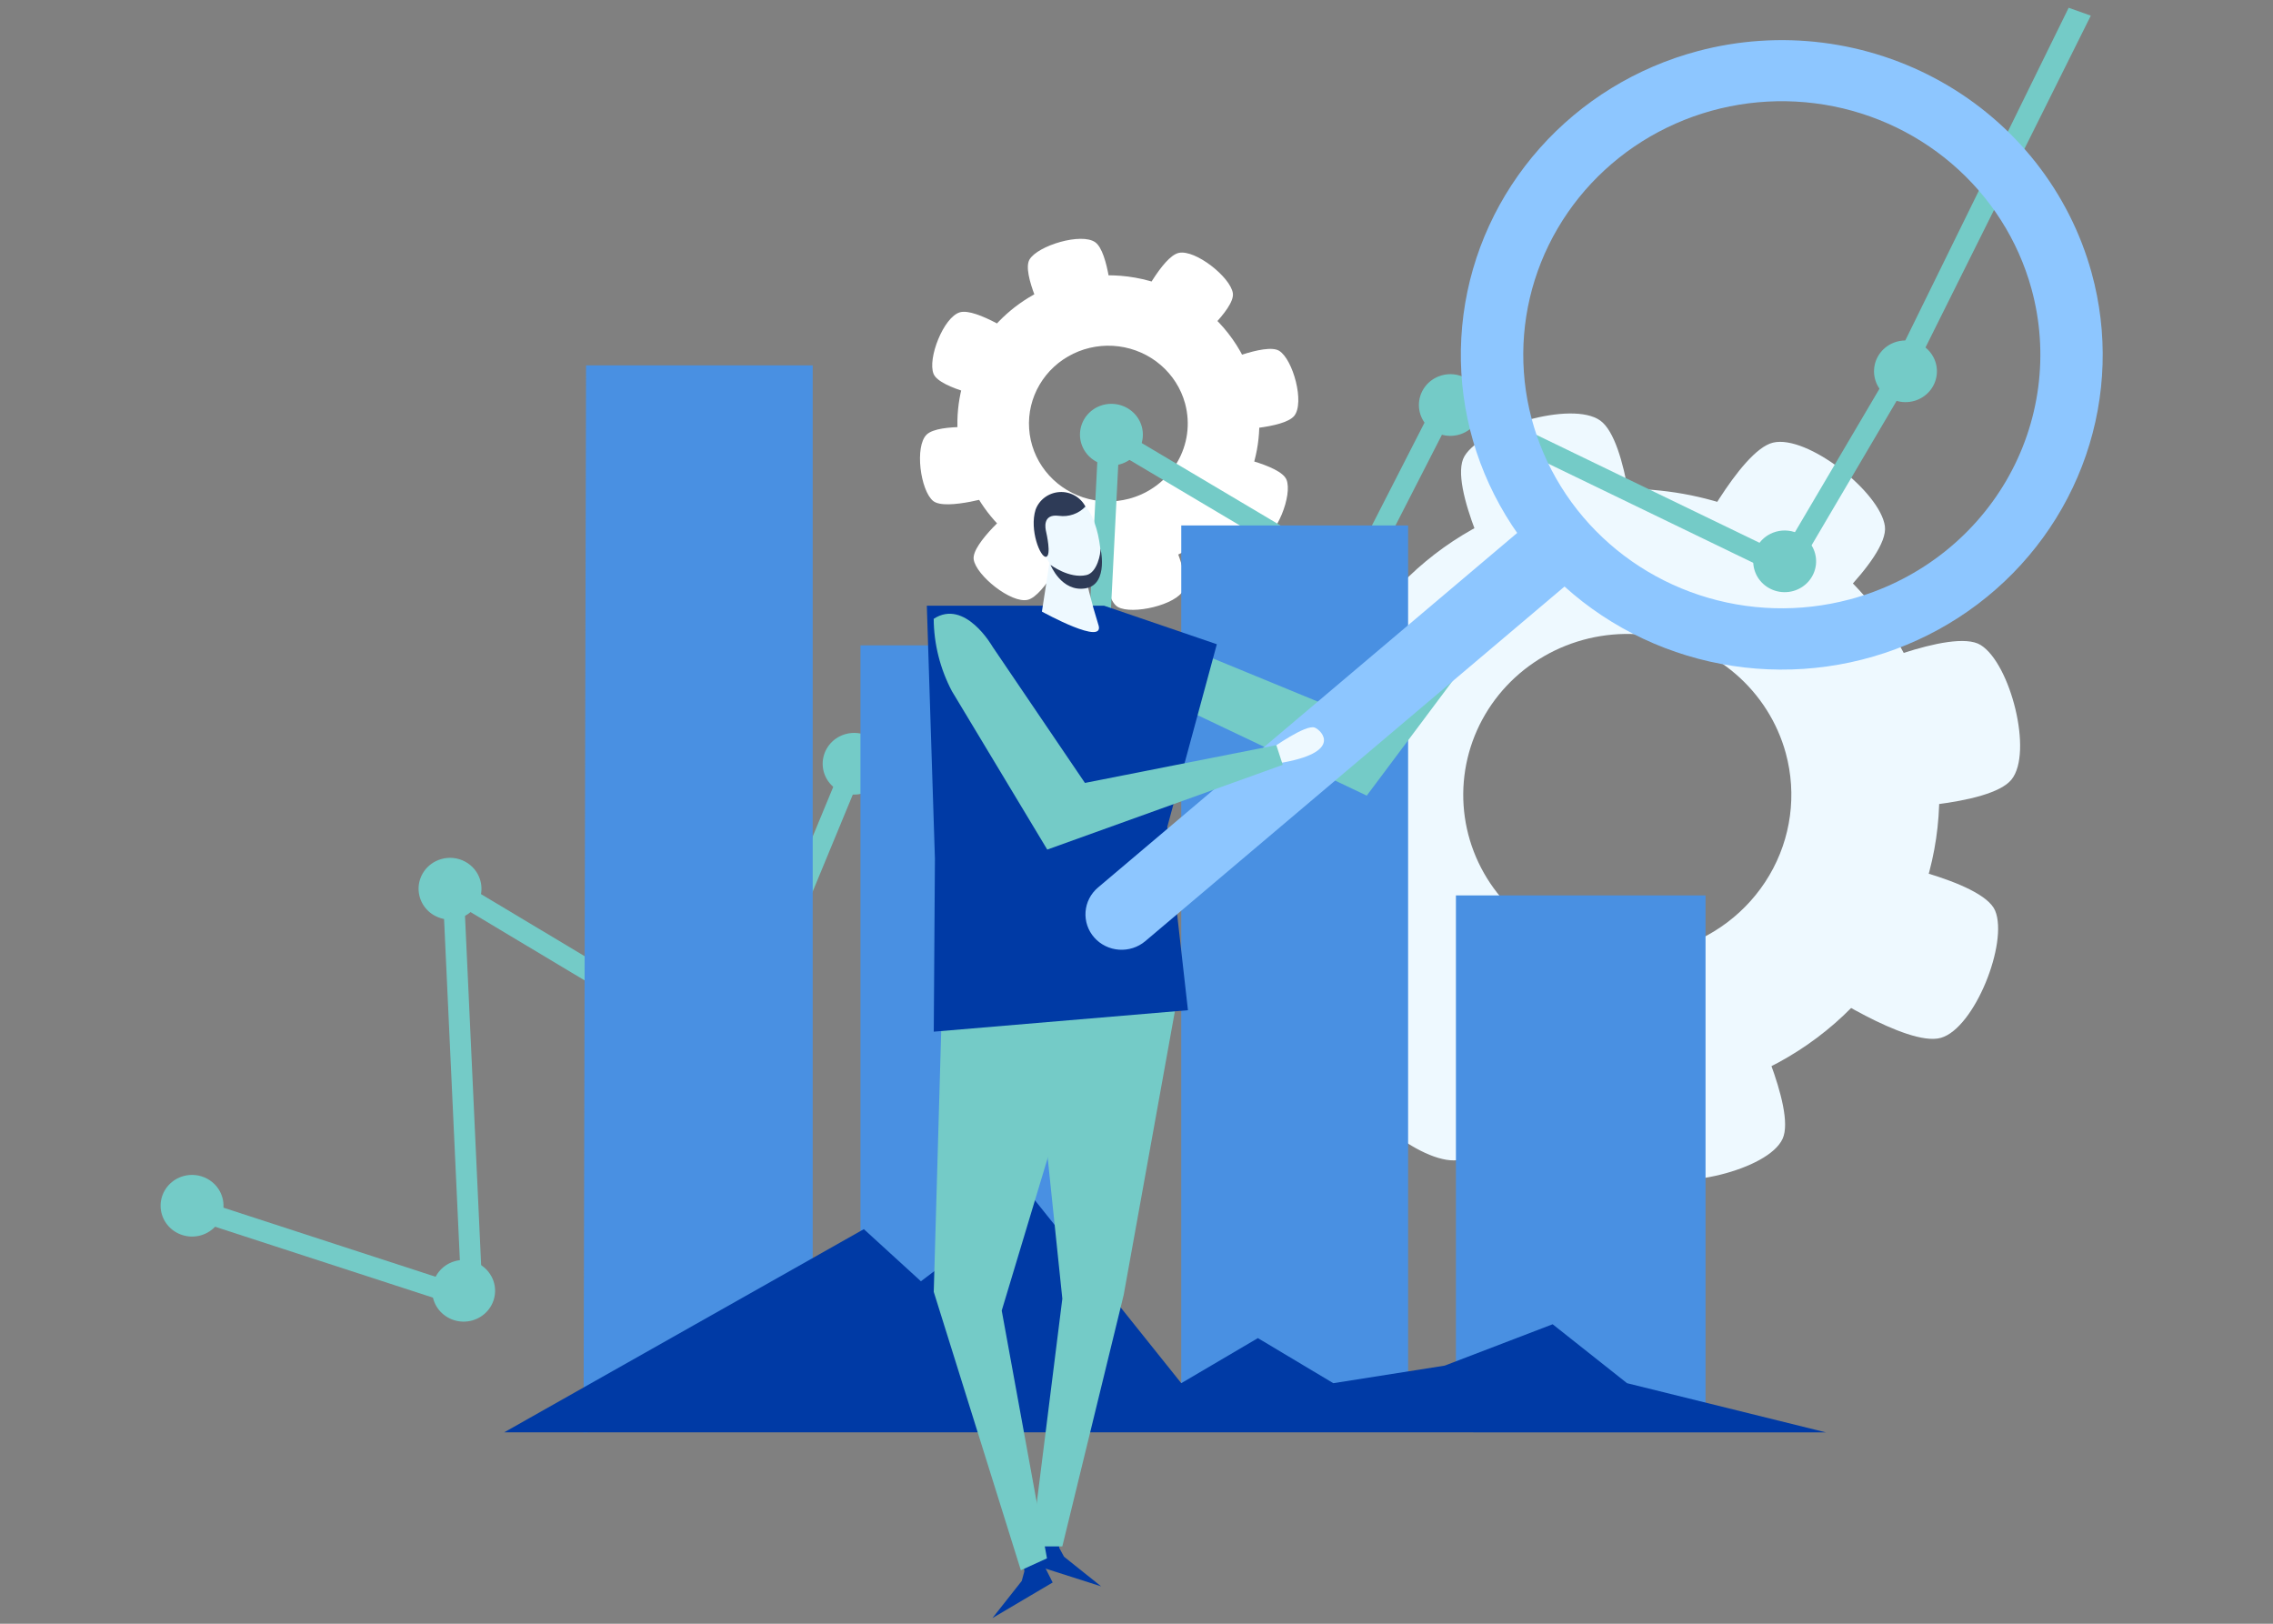 <svg width="140" height="100" fill="none" xmlns="http://www.w3.org/2000/svg"><rect width="100%" height="100%" fill="#808080" stroke="none"/><path d="M95.261 30.752c-3.671.964-6.968 2.974-9.473 5.776-2.506 2.801-4.109 6.269-4.605 9.963-.496 3.694.136 7.45 1.816 10.792 1.681 3.342 4.335 6.121 7.625 7.984 3.291 1.863 7.072 2.728 10.864 2.485 3.792-.243 7.425-1.584 10.441-3.852 3.015-2.268 5.276-5.362 6.498-8.891 1.222-3.529 1.349-7.333.366-10.932-.652-2.39-1.778-4.631-3.314-6.595-1.536-1.964-3.451-3.611-5.636-4.849-2.186-1.237-4.598-2.04-7.1-2.363-2.502-.323-5.044-.159-7.481.482zm7.586 27.769c-1.93.508-3.971.442-5.864-.187-1.892-.63-3.553-1.796-4.77-3.35-1.216-1.555-1.936-3.429-2.067-5.384-.13-1.956.333-3.905 1.332-5.603 1-1.697 2.49-3.066 4.283-3.933 1.792-.867 3.807-1.193 5.789-.937 1.982.256 3.841 1.082 5.344 2.375 1.503 1.292 2.58 2.993 3.098 4.886.691 2.538.328 5.242-1.012 7.517-1.339 2.275-3.545 3.936-6.133 4.617z" fill="#EEF9FF"/><path d="M100.732 33.846l-8.361 2.198s-3.222-6.164-2.171-7.947c1.052-1.783 6.614-3.446 8.362-2.198 1.747 1.248 2.17 7.947 2.17 7.947zM107.631 62.181l-8.366 2.198s.353 6.916 2.171 7.947c1.819 1.031 7.484-.256 8.361-2.198.854-1.88-2.166-7.947-2.166-7.947zM89.057 38.033l-3.349 7.835s-6.942-1.275-7.737-3.179c-.822-1.965 1.265-7.238 3.345-7.831 2.02-.574 7.741 3.175 7.741 3.175zM85.456 49.581l.842 8.451s-6.721 2.109-8.35.802c-1.629-1.306-2.372-6.978-.842-8.451 1.53-1.473 8.35-.802 8.35-.802zM115.709 49.814l-1.899-8.284s6.417-2.904 8.184-1.806c1.831 1.136 3.242 6.625 1.898 8.288-1.345 1.663-8.183 1.803-8.183 1.803zM104.105 33.819l6.907 5.133s5.36-4.509 5.083-6.548c-.292-2.105-4.787-5.648-6.89-5.144-2.049.488-5.1 6.559-5.1 6.559zM95.055 64.871l-6.888-5.144s-5.368 4.505-5.083 6.544c.292 2.101 4.787 5.652 6.886 5.144 2.099-.508 5.085-6.544 5.085-6.544zM111.802 60.742l3.345-7.831s6.946 1.272 7.74 3.175c.819 1.966-1.264 7.238-3.344 7.831-2.079.593-7.741-3.175-7.741-3.175z" fill="#EEF9FF"/><path d="M65.862 17.265c-1.777.466-3.372 1.439-4.585 2.795-1.213 1.356-1.989 3.034-2.229 4.822-.24 1.788.066 3.606.879 5.223.813 1.618 2.098 2.962 3.69 3.864 1.593.902 3.422 1.32 5.258 1.202 1.835-.118 3.594-.767 5.053-1.865 1.459-1.098 2.554-2.596 3.145-4.303.591-1.708.652-3.549.176-5.291-.638-2.335-2.197-4.326-4.332-5.535-2.135-1.209-4.673-1.537-7.054-.912zm3.673 13.452c-.934.246-1.922.215-2.838-.09-.916-.304-1.72-.869-2.309-1.621-.589-.752-.938-1.659-1.001-2.605-.064-.947.16-1.89.644-2.712.483-.822 1.204-1.484 2.072-1.904.868-.42 1.842-.578 2.801-.454.959.124 1.859.523 2.587 1.149.727.625 1.249 1.448 1.5 2.364.335 1.228.159 2.536-.489 3.637-.648 1.101-1.715 1.905-2.966 2.236z" fill="#fff"/><path d="M68.507 18.762l-4.048 1.062s-1.558-2.981-1.048-3.842c.51-.861 3.202-1.671 4.048-1.062.846.609 1.048 3.842 1.048 3.842zM71.848 32.473l-4.048 1.062s.17 3.345 1.052 3.846c.882.5 3.621-.124 4.048-1.062.427-.938-1.052-3.846-1.052-3.846zM62.862 20.789l-1.617 3.788s-3.361-.616-3.744-1.551c-.383-.934.609-3.489 1.617-3.791 1.008-.302 3.744 1.554 3.744 1.554zM61.118 26.375l.395 4.09s-3.254 1.02-4.037.388c-.783-.632-1.158-3.369-.395-4.094.763-.725 4.037-.384 4.037-.384zM75.758 26.488l-.921-4.009s3.103-1.403 3.954-.872c.85.531 1.581 3.206.921 4.008-.66.802-3.954.872-3.954.872zM70.14 18.742l3.337 2.489s2.597-2.179 2.459-3.167c-.138-.989-2.313-2.714-3.333-2.489-1.02.225-2.463 3.167-2.463 3.167zM65.764 33.772l-3.333-2.489s-2.601 2.183-2.459 3.167c.142.985 2.317 2.737 3.333 2.489 1.016-.248 2.459-3.167 2.459-3.167zM73.872 31.776l1.617-3.788s3.361.613 3.748 1.551c.388.938-.613 3.489-1.621 3.791-1.008.302-3.744-1.554-3.744-1.554z" fill="#fff"/><path d="M29.775 80.928l-18.052-5.873.407-1.21 16.265 5.296-1.182-25.52 17.613 10.544 7.425-17.953 14.158 5.524 1.313-25.993 15.466 9.184 5.61-10.967 20.973 10.145 6.776-11.498L127.414.479l1.364.485-11.05 22.178-7.44 12.634-20.906-10.114-5.665 11.064-14.806-8.792-1.297 25.644-14.644-5.714-7.516 18.17-16.834-10.079 1.154 24.974z" fill="#74CBC7"/><path d="M30.277 78.621c.176.334.248.711.205 1.085-.043.373-.197.726-.444 1.013-.247.287-.575.496-.944.601-.368.104-.76.099-1.125-.015-.365-.114-.688-.332-.927-.625-.239-.294-.384-.65-.416-1.025-.032-.374.049-.75.235-1.079.185-.329.466-.597.806-.769.456-.231.987-.275 1.476-.122.489.153.897.489 1.133.937zM13.55 73.384c.176.334.247.711.204 1.084-.043.373-.197.726-.444 1.013-.247.287-.575.496-.943.6-.368.104-.759.099-1.124-.015-.365-.114-.688-.331-.927-.624-.239-.293-.384-.65-.417-1.024-.033-.374.048-.749.233-1.078.185-.329.465-.597.805-.77.457-.231.988-.275 1.478-.123.49.153.898.489 1.135.937zM29.439 53.861c.176.334.247.711.204 1.084-.043.373-.197.726-.444 1.013-.247.287-.575.496-.943.6-.368.104-.759.099-1.124-.015-.365-.114-.688-.331-.927-.624-.239-.293-.384-.65-.417-1.024-.033-.374.049-.75.233-1.079.185-.329.465-.597.805-.77.226-.116.473-.186.727-.208.254-.022.51.006.752.082.243.076.468.198.663.359.195.161.355.359.471.581zM46.728 64.138c.176.334.248.711.205 1.085-.043.373-.197.726-.444 1.013-.247.287-.575.496-.944.601-.368.104-.76.099-1.125-.015-.365-.114-.688-.332-.927-.625-.239-.294-.384-.65-.416-1.025-.032-.374.049-.75.235-1.079.185-.329.466-.597.806-.769.456-.231.987-.275 1.476-.122.489.153.897.489 1.133.937zM54.33 46.166c.175.334.246.711.203 1.085-.043.373-.198.726-.446 1.012-.247.287-.576.495-.944.599-.368.104-.76.098-1.125-.016-.365-.115-.687-.332-.926-.626-.239-.294-.383-.651-.415-1.025-.032-.374.05-.75.236-1.078.186-.329.467-.596.807-.768.226-.115.473-.185.727-.206.254-.021.509.007.751.083.242.076.467.198.661.36.194.161.354.359.47.581zM68.737 51.783c.177.334.249.713.207 1.087-.042.374-.197.728-.444 1.016s-.576.498-.945.603c-.369.105-.761.1-1.127-.014-.366-.114-.689-.332-.929-.626-.24-.294-.385-.652-.417-1.027-.032-.375.049-.752.235-1.081.186-.33.467-.598.808-.771.457-.231.988-.275 1.478-.123.49.153.898.489 1.135.937zM70.176 25.895c.176.334.247.711.204 1.084-.043.373-.197.726-.444 1.013-.247.287-.575.496-.943.6-.368.104-.759.099-1.124-.015-.365-.114-.688-.331-.927-.624-.239-.293-.384-.65-.417-1.024-.033-.374.049-.75.233-1.078.185-.329.465-.597.805-.77.457-.23.988-.274 1.478-.121.49.152.898.489 1.135.935zM85.175 34.955c.176.334.247.711.205 1.085-.043.373-.197.726-.445 1.014-.247.287-.575.496-.943.601-.368.104-.76.099-1.125-.015-.365-.114-.688-.332-.926-.625-.239-.294-.384-.65-.416-1.025-.032-.374.05-.75.235-1.079.185-.329.466-.597.806-.769.456-.231.987-.275 1.476-.122.49.153.898.489 1.134.936zM91.05 24.069c.177.334.249.711.206 1.085-.042.374-.196.727-.444 1.014-.247.287-.575.497-.943.601-.369.104-.761.099-1.126-.015-.365-.114-.688-.332-.927-.626-.239-.294-.384-.651-.416-1.026-.032-.375.051-.75.236-1.079.186-.329.467-.596.808-.768.226-.114.472-.184.726-.205.253-.021.507.007.749.083.242.076.466.197.661.358.194.161.354.357.47.579zM111.644 33.699c.175.334.246.712.203 1.085-.044.373-.199.726-.446 1.013-.248.287-.576.495-.944.599-.369.104-.76.098-1.125-.017-.365-.114-.687-.332-.926-.626s-.382-.651-.415-1.025c-.032-.374.051-.75.237-1.078.185-.329.466-.596.807-.768.456-.231.988-.274 1.476-.121.49.153.897.491 1.133.939zM119.084 21.995c.176.334.247.711.204 1.084-.043.373-.197.726-.444 1.013-.247.287-.575.496-.943.6-.368.104-.76.099-1.124-.015-.365-.114-.688-.331-.927-.624-.24-.293-.384-.65-.417-1.024-.032-.374.048-.75.233-1.078.185-.329.465-.597.805-.77.226-.115.473-.185.727-.206.253-.021.509.007.752.082.242.076.468.198.662.358.195.161.356.358.472.58z" fill="#74CBC7"/><path d="M50.056 87.789l-14.114.423.154-65.71h13.96v65.287zM68.381 39.746h-15.383v48.043h15.383V39.746zM86.729 32.361H72.757v55.428h13.972V32.361zM105.049 55.144H89.674v32.645h15.375V55.144z" fill="#4990E2"/><path d="M31.052 88.213l22.155-12.514 3.515 3.21 6.859-5.191 9.176 11.467 4.72-2.776 4.645 2.776 6.863-1.082 6.646-2.547 4.582 3.629 12.244 3.028H31.052z" fill="#003AA5"/><path d="M92.201 36.273s.889-2.349 1.467-2.466c.482-.097 2.332.345-.609 3.035l-.858-.57z" fill="#FFC190"/><path d="M73.789 44.057l10.393 4.943 9.141-12.216-1.012-.798-8.524 8.3-9.488-3.904s-3.088-1.551-3.981.535c.887 1.302 2.077 2.378 3.471 3.14z" fill="#74CBC7"/><path d="M63.739 95.284l-.787.244.142 1.24-.162.597-1.803 2.284 3.708-2.19-1.099-2.175z" fill="#003AA5"/><path d="M64.273 94.019l.826.07.142 1.24.296.543 2.285 1.826-4.115-1.314.565-2.365z" fill="#003AA5"/><path d="M58.05 60.731l-.538 18.829 5.365 17.146 1.609-.733-2.787-15.258 5.847-19.411-9.496-.574z" fill="#74CBC7"/><path d="M63.522 61.614l1.91 18.368-1.91 15.254h1.91l3.78-15.491 3.432-19.015-9.121.884z" fill="#74CBC7"/><path d="M57.513 63.537l15.656-1.322-1.273-11.289 3.052-11.25-6.946-2.373H57.086l.498 15.58-.071 10.653z" fill="#003AA5"/><path d="M64.641 34.641l-.467 3.024s3.997 2.214 3.467.775c-.415-1.319-.748-2.662-.996-4.02l-2.004.221z" fill="#EEF9FF"/><path d="M64.265 31.252c-.182.628-.534 1.853-.095 2.609.439.756 1.111 2.117 2.072 2.353.961.236 1.415-.62 1.522-1.0.174-.613 0-3.915-1.581-4.555-1.182-.481-1.787.116-1.917.593z" fill="#EEF9FF"/><path d="M66.855 31.198c-.206.217-.462.383-.747.482-.285.099-.59.129-.89.088-1.056-.14-.814.841-.791.95.024.109.348 1.512 0 1.574-.348.062-1.032-1.655-.644-2.9.11-.302.308-.566.57-.76.261-.193.575-.307.901-.328.327-.021.652.053.937.212.284.159.515.396.664.682zM64.704 34.788s1.155.872 2.214.628c.668-.155.886-1.357.858-1.601-.028-.244.573 2.171-.913 2.419-1.486.248-2.159-1.446-2.159-1.446z" fill="#2E3B57"/><path d="M104.575 3.146c-3.773 1.002-7.159 3.08-9.728 5.969-2.569 2.889-4.208 6.46-4.708 10.262-.5 3.802.161 7.664 1.9 11.097 1.738 3.433 4.475 6.285 7.867 8.193 3.391 1.908 7.282 2.787 11.182 2.527 3.901-.261 7.635-1.649 10.73-3.991 3.096-2.341 5.414-5.53 6.661-9.163 1.247-3.633 1.368-7.547.347-11.248-.678-2.458-1.844-4.76-3.429-6.776-1.587-2.016-3.562-3.706-5.813-4.973-2.252-1.267-4.737-2.087-7.312-2.413-2.576-.325-5.191-.15-7.697.516zM113.909 36.92c-3.04.807-6.256.713-9.241-.272-2.985-.985-5.605-2.816-7.529-5.261-1.923-2.445-3.065-5.395-3.28-8.476-.215-3.081.508-6.156 2.075-8.834 1.568-2.679 3.91-4.842 6.731-6.215 2.821-1.373 5.994-1.896 9.118-1.501 3.123.395 6.058 1.689 8.431 3.719 2.374 2.03 4.08 4.705 4.904 7.686.547 1.979.69 4.045.422 6.079-.267 2.034-.94 3.996-1.98 5.775-1.042 1.779-2.43 3.339-4.085 4.592-1.656 1.253-3.547 2.173-5.566 2.709z" fill="#8DC6FF"/><path d="M70.54 57.963c-.448.378-1.03.566-1.619.524-.589-.042-1.137-.311-1.524-.749-.386-.438-.578-1.008-.535-1.586.043-.577.318-1.114.765-1.492l26.837-22.698c.447-.378 1.028-.567 1.617-.525.589.042 1.137.312 1.522.75.385.439.577 1.01.534 1.587-.043.578-.318 1.115-.764 1.494L70.54 57.963z" fill="#8DC6FF"/><path d="M78.364 46.069s2.064-1.473 2.613-1.26c.459.186 1.751 1.551-2.222 2.198l-.391-.938z" fill="#EEF9FF"/><path d="M58.632 42.568l5.871 9.754 14.505-5.218-.395-1.213-11.789 2.326-5.693-8.393s-1.692-2.977-3.622-1.713c.011 1.552.396 3.079 1.123 4.458z" fill="#74CBC7"/></svg>